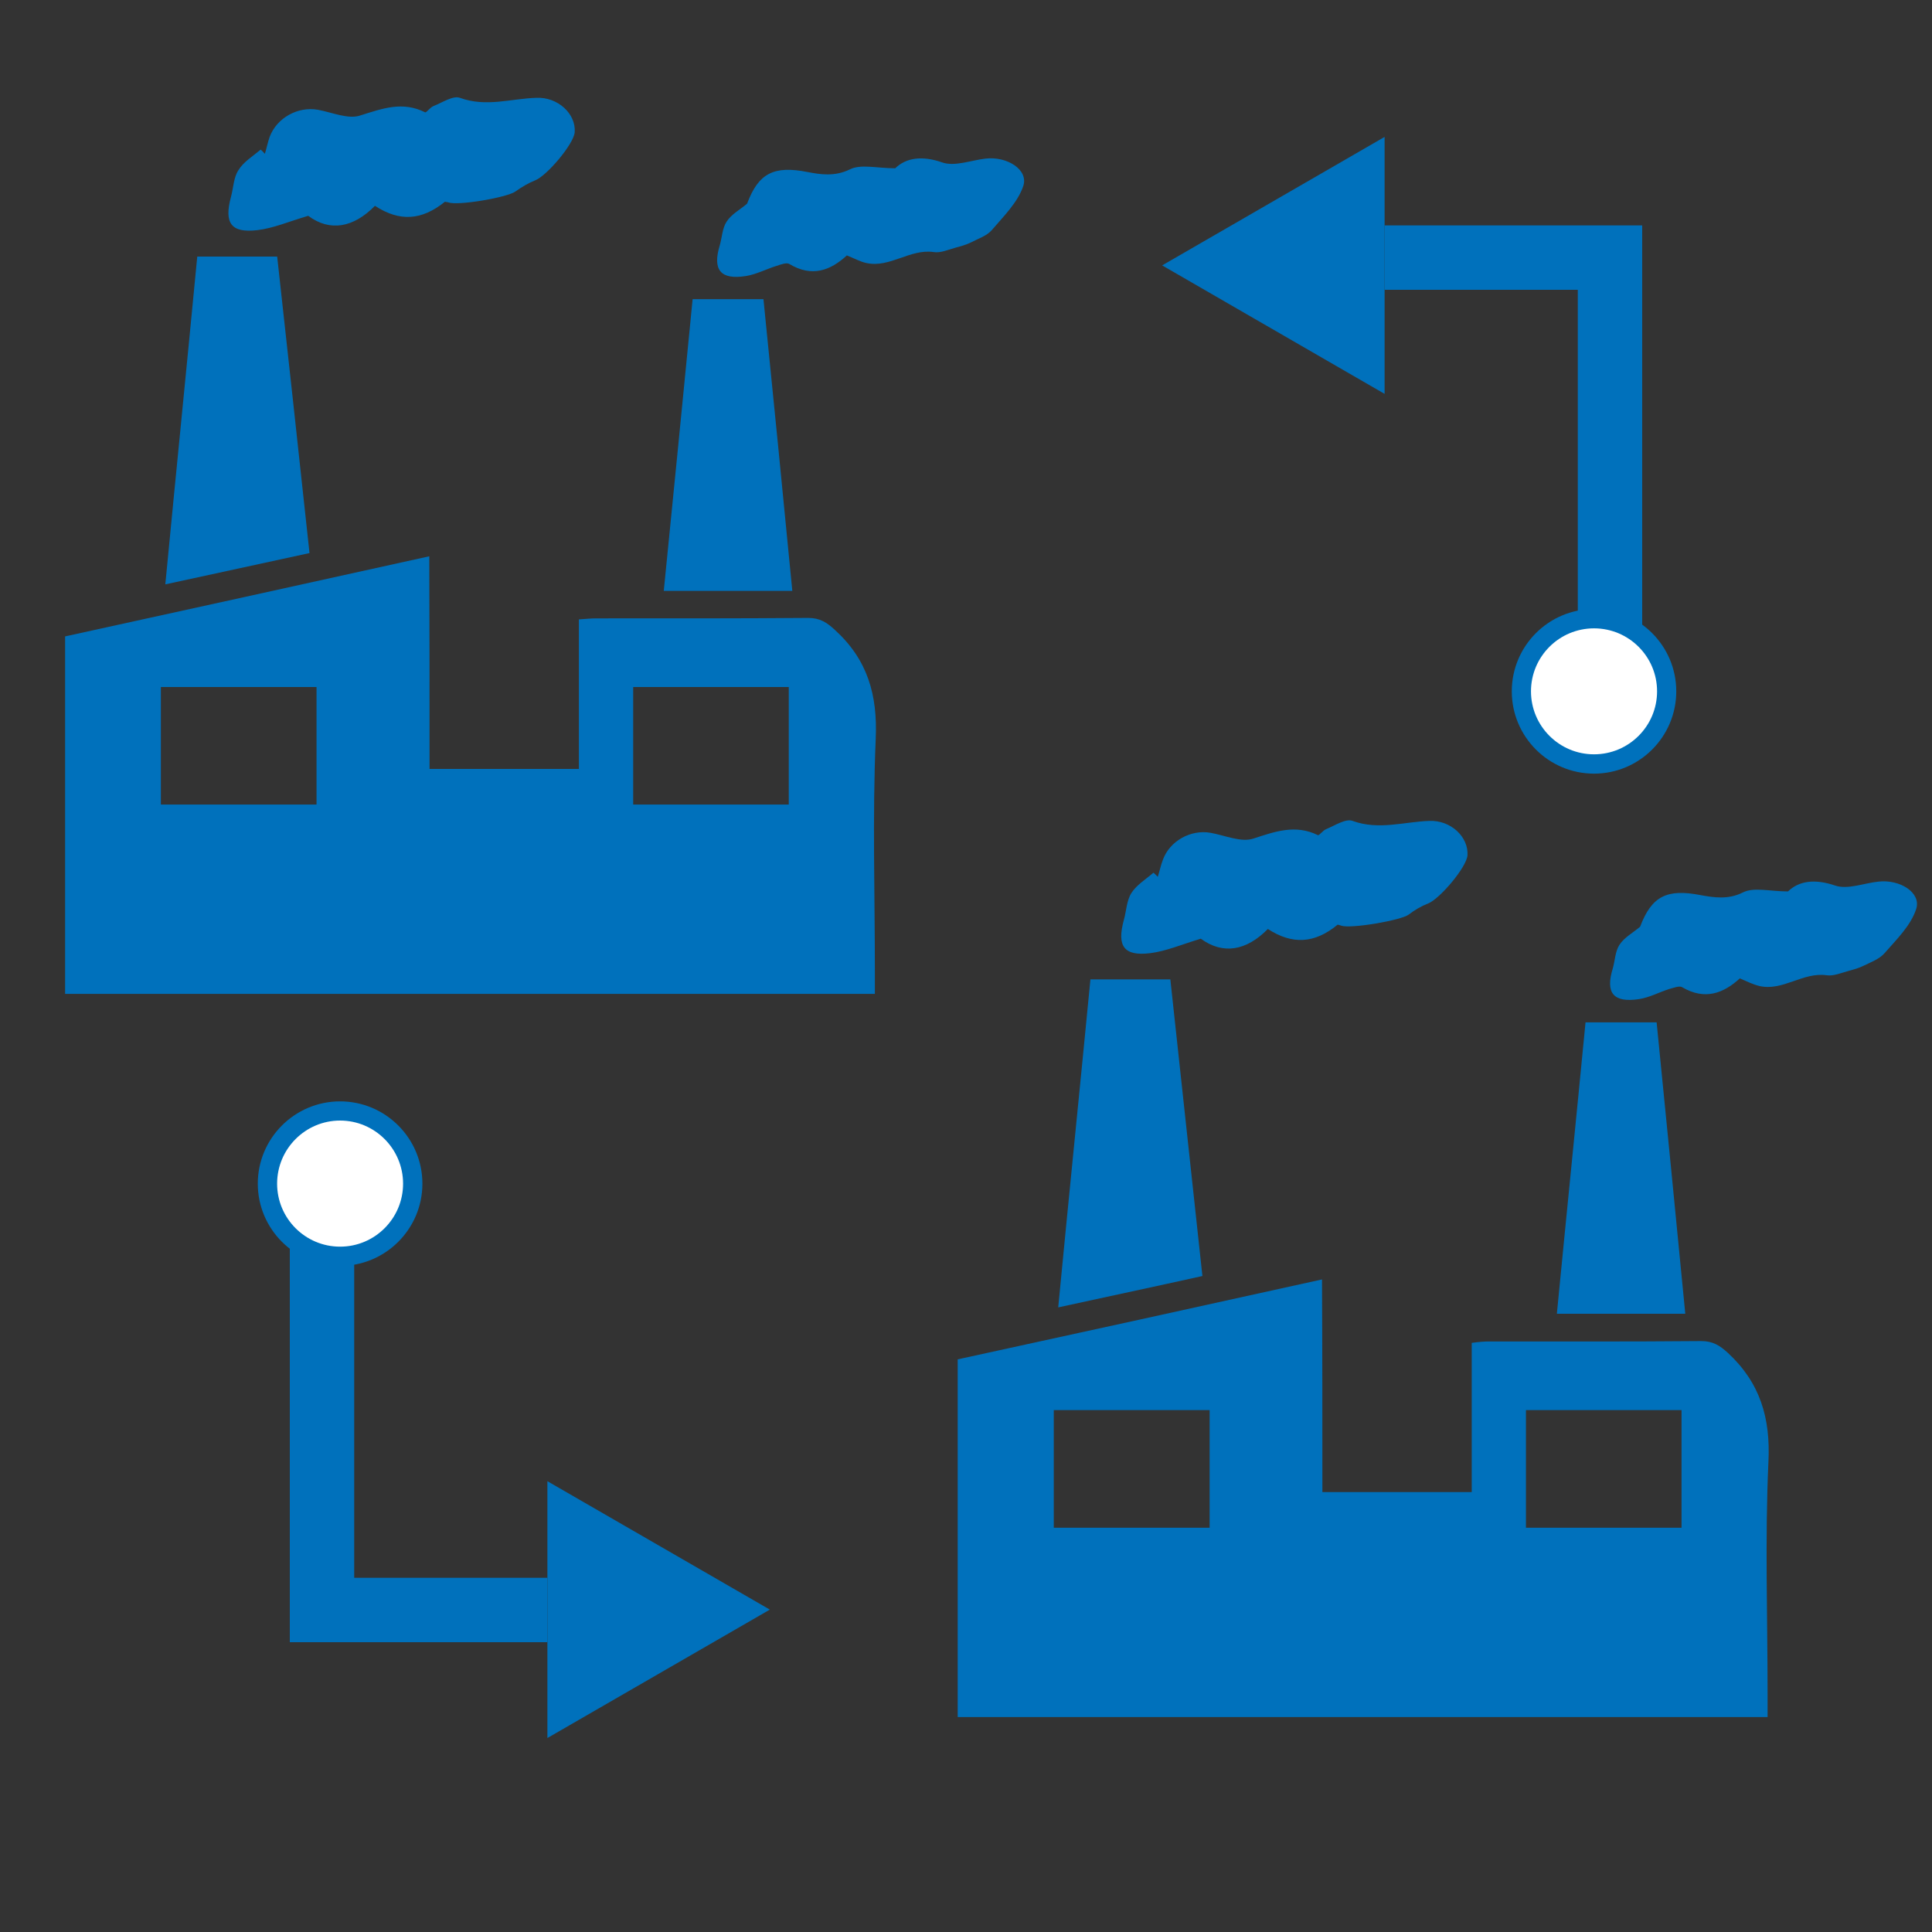 <?xml version="1.0" encoding="utf-8"?>
<!-- Generator: Adobe Illustrator 16.0.0, SVG Export Plug-In . SVG Version: 6.00 Build 0)  -->
<!DOCTYPE svg PUBLIC "-//W3C//DTD SVG 1.1//EN" "http://www.w3.org/Graphics/SVG/1.1/DTD/svg11.dtd">
<svg version="1.1" id="Layer_1" xmlns="http://www.w3.org/2000/svg" xmlns:xlink="http://www.w3.org/1999/xlink" x="0px" y="0px"
	 width="30px" height="30px" viewBox="0 0 30 30" enable-background="new 0 0 30 30" xml:space="preserve">
<rect x="0" y="0" width="30" height="30" fill="#333333" stroke="none"/>
<g>
	<g>
		<path fill="#0071BC" d="M20.534,23.169c0.791,0,1.54,0,2.319,0c0-0.774,0-1.54,0-2.317c0.115-0.016,0.195-0.022,0.276-0.022
			c1.097,0,2.19,0.004,3.287-0.006c0.179,0,0.287,0.067,0.413,0.182c0.503,0.466,0.665,1.013,0.631,1.696
			c-0.055,1.197-0.013,2.402-0.013,3.601c0,0.113,0,0.222,0,0.359c-4.198,0-8.376,0-12.576,0c0-1.836,0-3.675,0-5.554
			c1.869-0.407,3.75-0.819,5.657-1.241C20.534,20.977,20.534,22.057,20.534,23.169z M23.695,21.896c0,0.646,0,1.229,0,1.826
			c0.824,0,1.606,0,2.416,0c0-0.621,0-1.211,0-1.826C25.296,21.896,24.512,21.896,23.695,21.896z M16.363,21.896
			c0,0.646,0,1.229,0,1.826c0.826,0,1.607,0,2.42,0c0-0.621,0-1.211,0-1.826C17.961,21.896,17.182,21.896,16.363,21.896z"/>
		<path fill="#0071BC" d="M18.671,19.814c-0.739,0.164-1.468,0.319-2.239,0.487c0.164-1.712,0.336-3.394,0.5-5.093
			c0.412,0,0.813,0,1.241,0C18.337,16.739,18.505,18.262,18.671,19.814z"/>
		<path fill="#0071BC" d="M20.771,14.358c-0.358,0.295-0.703,0.314-1.084,0.067c-0.332,0.339-0.697,0.403-1.041,0.151
			c-0.293,0.088-0.537,0.194-0.787,0.225c-0.408,0.049-0.519-0.109-0.408-0.516c0.039-0.136,0.042-0.299,0.117-0.418
			c0.08-0.126,0.224-0.213,0.343-0.316c0.024,0.021,0.046,0.043,0.067,0.064c0.028-0.087,0.045-0.175,0.078-0.261
			c0.107-0.299,0.438-0.477,0.742-0.422c0.225,0.04,0.473,0.153,0.666,0.089c0.34-0.111,0.651-0.223,1-0.053
			c0.02,0.011,0.077-0.075,0.131-0.094c0.133-0.056,0.305-0.168,0.408-0.127c0.407,0.147,0.796,0.014,1.189,0
			c0.336-0.015,0.613,0.25,0.595,0.534c-0.013,0.185-0.431,0.677-0.611,0.748c-0.104,0.04-0.209,0.101-0.302,0.173
			c-0.119,0.089-0.9,0.224-1.051,0.171C20.809,14.365,20.792,14.365,20.771,14.358z"/>
		<path fill="#0071BC" d="M26.169,20.4c-0.667,0-1.31,0-1.994,0c0.147-1.518,0.3-3.02,0.445-4.525c0.373,0,0.72,0,1.104,0
			C25.874,17.376,26.021,18.879,26.169,20.4z"/>
		<path fill="#0071BC" d="M25.467,14.391c0.18-0.476,0.416-0.593,0.938-0.492c0.199,0.036,0.428,0.076,0.66-0.042
			c0.17-0.085,0.418-0.015,0.699-0.015c0.172-0.166,0.418-0.198,0.733-0.091c0.192,0.066,0.446-0.038,0.668-0.061
			c0.333-0.04,0.67,0.168,0.59,0.423c-0.083,0.259-0.307,0.476-0.493,0.689c-0.078,0.089-0.205,0.136-0.318,0.191
			c-0.076,0.039-0.153,0.059-0.235,0.082c-0.114,0.03-0.235,0.084-0.343,0.069c-0.371-0.054-0.68,0.25-1.045,0.167
			c-0.1-0.024-0.192-0.07-0.305-0.119c-0.254,0.233-0.543,0.344-0.896,0.137c-0.042-0.027-0.135,0.012-0.197,0.027
			c-0.158,0.05-0.309,0.133-0.472,0.158c-0.4,0.061-0.526-0.097-0.407-0.479c0.034-0.122,0.037-0.265,0.104-0.366
			C25.223,14.556,25.355,14.484,25.467,14.391z"/>
	</g>
</g>
<g>
	<g>
		<path fill="#0071BC" d="M6.67,11.94c0.792,0,1.536,0,2.319,0c0-0.776,0-1.54,0-2.322C9.102,9.61,9.18,9.602,9.265,9.602
			c1.095,0,2.191,0.002,3.286-0.007c0.181,0,0.29,0.072,0.413,0.186c0.506,0.461,0.665,1.006,0.634,1.695
			c-0.051,1.197-0.013,2.403-0.013,3.6c0,0.113,0,0.223,0,0.357c-4.198,0-8.376,0-12.574,0c0-1.836,0-3.677,0-5.551
			c1.868-0.41,3.75-0.822,5.655-1.244C6.67,9.748,6.67,10.832,6.67,11.94z M9.832,10.668c0,0.644,0,1.231,0,1.825
			c0.825,0,1.603,0,2.416,0c0-0.621,0-1.208,0-1.825C11.432,10.668,10.645,10.668,9.832,10.668z M2.498,10.668
			c0,0.644,0,1.231,0,1.825c0.827,0,1.609,0,2.417,0c0-0.621,0-1.208,0-1.825C4.097,10.668,3.317,10.668,2.498,10.668z"/>
		<path fill="#0071BC" d="M4.806,8.588C4.067,8.75,3.336,8.906,2.567,9.074c0.164-1.709,0.334-3.394,0.496-5.09
			c0.417,0,0.814,0,1.241,0C4.472,5.511,4.639,7.032,4.806,8.588z"/>
		<path fill="#0071BC" d="M6.908,3.133c-0.36,0.291-0.703,0.313-1.086,0.063C5.49,3.535,5.124,3.603,4.786,3.351
			c-0.298,0.088-0.54,0.193-0.791,0.223c-0.409,0.047-0.517-0.11-0.409-0.515c0.039-0.139,0.04-0.301,0.116-0.416
			c0.078-0.129,0.224-0.217,0.346-0.32C4.069,2.34,4.092,2.366,4.113,2.388C4.14,2.302,4.157,2.212,4.187,2.126
			c0.112-0.298,0.44-0.476,0.747-0.422C5.158,1.745,5.41,1.858,5.597,1.792C5.942,1.684,6.25,1.569,6.601,1.744
			c0.018,0.01,0.077-0.076,0.13-0.097c0.135-0.053,0.304-0.167,0.41-0.128c0.409,0.149,0.791,0.012,1.188,0
			c0.333-0.015,0.616,0.248,0.595,0.534C8.909,2.239,8.49,2.729,8.313,2.799C8.206,2.842,8.104,2.902,8.01,2.969
			c-0.117,0.095-0.903,0.23-1.05,0.173C6.944,3.137,6.924,3.137,6.908,3.133z"/>
		<path fill="#0071BC" d="M12.303,9.175c-0.669,0-1.309,0-1.996,0c0.152-1.521,0.301-3.02,0.448-4.529c0.374,0,0.718,0,1.1,0
			C12.007,6.149,12.155,7.652,12.303,9.175z"/>
		<path fill="#0071BC" d="M11.601,3.162c0.178-0.476,0.418-0.593,0.938-0.491c0.196,0.038,0.424,0.075,0.66-0.042
			c0.169-0.084,0.419-0.016,0.702-0.016c0.169-0.164,0.417-0.2,0.729-0.091c0.192,0.068,0.449-0.033,0.671-0.059
			c0.331-0.04,0.668,0.168,0.59,0.42c-0.084,0.258-0.31,0.478-0.494,0.694c-0.081,0.09-0.213,0.13-0.321,0.188
			C15,3.802,14.921,3.823,14.84,3.845c-0.112,0.031-0.237,0.087-0.341,0.069c-0.369-0.054-0.679,0.25-1.047,0.17
			c-0.097-0.021-0.188-0.073-0.302-0.118c-0.252,0.232-0.54,0.346-0.895,0.132c-0.042-0.025-0.134,0.01-0.198,0.031
			c-0.158,0.049-0.312,0.131-0.473,0.157C11.188,4.35,11.06,4.19,11.177,3.808c0.035-0.124,0.039-0.264,0.105-0.365
			C11.356,3.326,11.492,3.256,11.601,3.162z"/>
	</g>
</g>
<g>
	<polyline fill="none" stroke="#0071BC" stroke-miterlimit="10" points="5,18.5 5,25 8.5,25 	"/>
	<g>
		<circle fill="#FFFFFF" cx="5.281" cy="18.38" r="1.128"/>
		<path fill="#0071BC" d="M4.003,18.38c0,0.704,0.573,1.277,1.278,1.277c0.705,0,1.278-0.573,1.278-1.277
			c0-0.705-0.573-1.278-1.278-1.278C4.576,17.102,4.003,17.675,4.003,18.38C4.003,19.084,4.003,17.675,4.003,18.38z M6.259,18.38
			c0,0.539-0.438,0.978-0.978,0.978c-0.54,0-0.978-0.438-0.978-0.978S4.741,17.4,5.281,17.4C5.821,17.4,6.259,17.84,6.259,18.38
			C6.259,18.919,6.259,17.84,6.259,18.38z"/>
	</g>
	<g>
		<polygon fill="#0071BC" points="8.5,26.988 11.954,24.994 8.5,23 		"/>
	</g>
</g>
<g>
	<polyline fill="none" stroke="#0071BC" stroke-miterlimit="10" points="25,10.5 25,4 21.5,4 	"/>
	<g>
		<circle fill="#FFFFFF" cx="24.752" cy="10.735" r="1.128"/>
		<path fill="#0071BC" d="M26.029,10.735c0-0.705-0.572-1.278-1.277-1.278s-1.277,0.573-1.277,1.278
			c0,0.705,0.572,1.278,1.277,1.278S26.029,11.44,26.029,10.735C26.029,10.03,26.029,11.44,26.029,10.735z M23.773,10.735
			c0-0.54,0.438-0.978,0.979-0.978s0.979,0.438,0.979,0.978c0,0.539-0.438,0.978-0.979,0.978S23.773,11.274,23.773,10.735
			S23.773,11.274,23.773,10.735z"/>
	</g>
	<g>
		<polygon fill="#0071BC" points="21.5,2.126 18.046,4.121 21.5,6.116 		"/>
	</g>
</g>
</svg>
